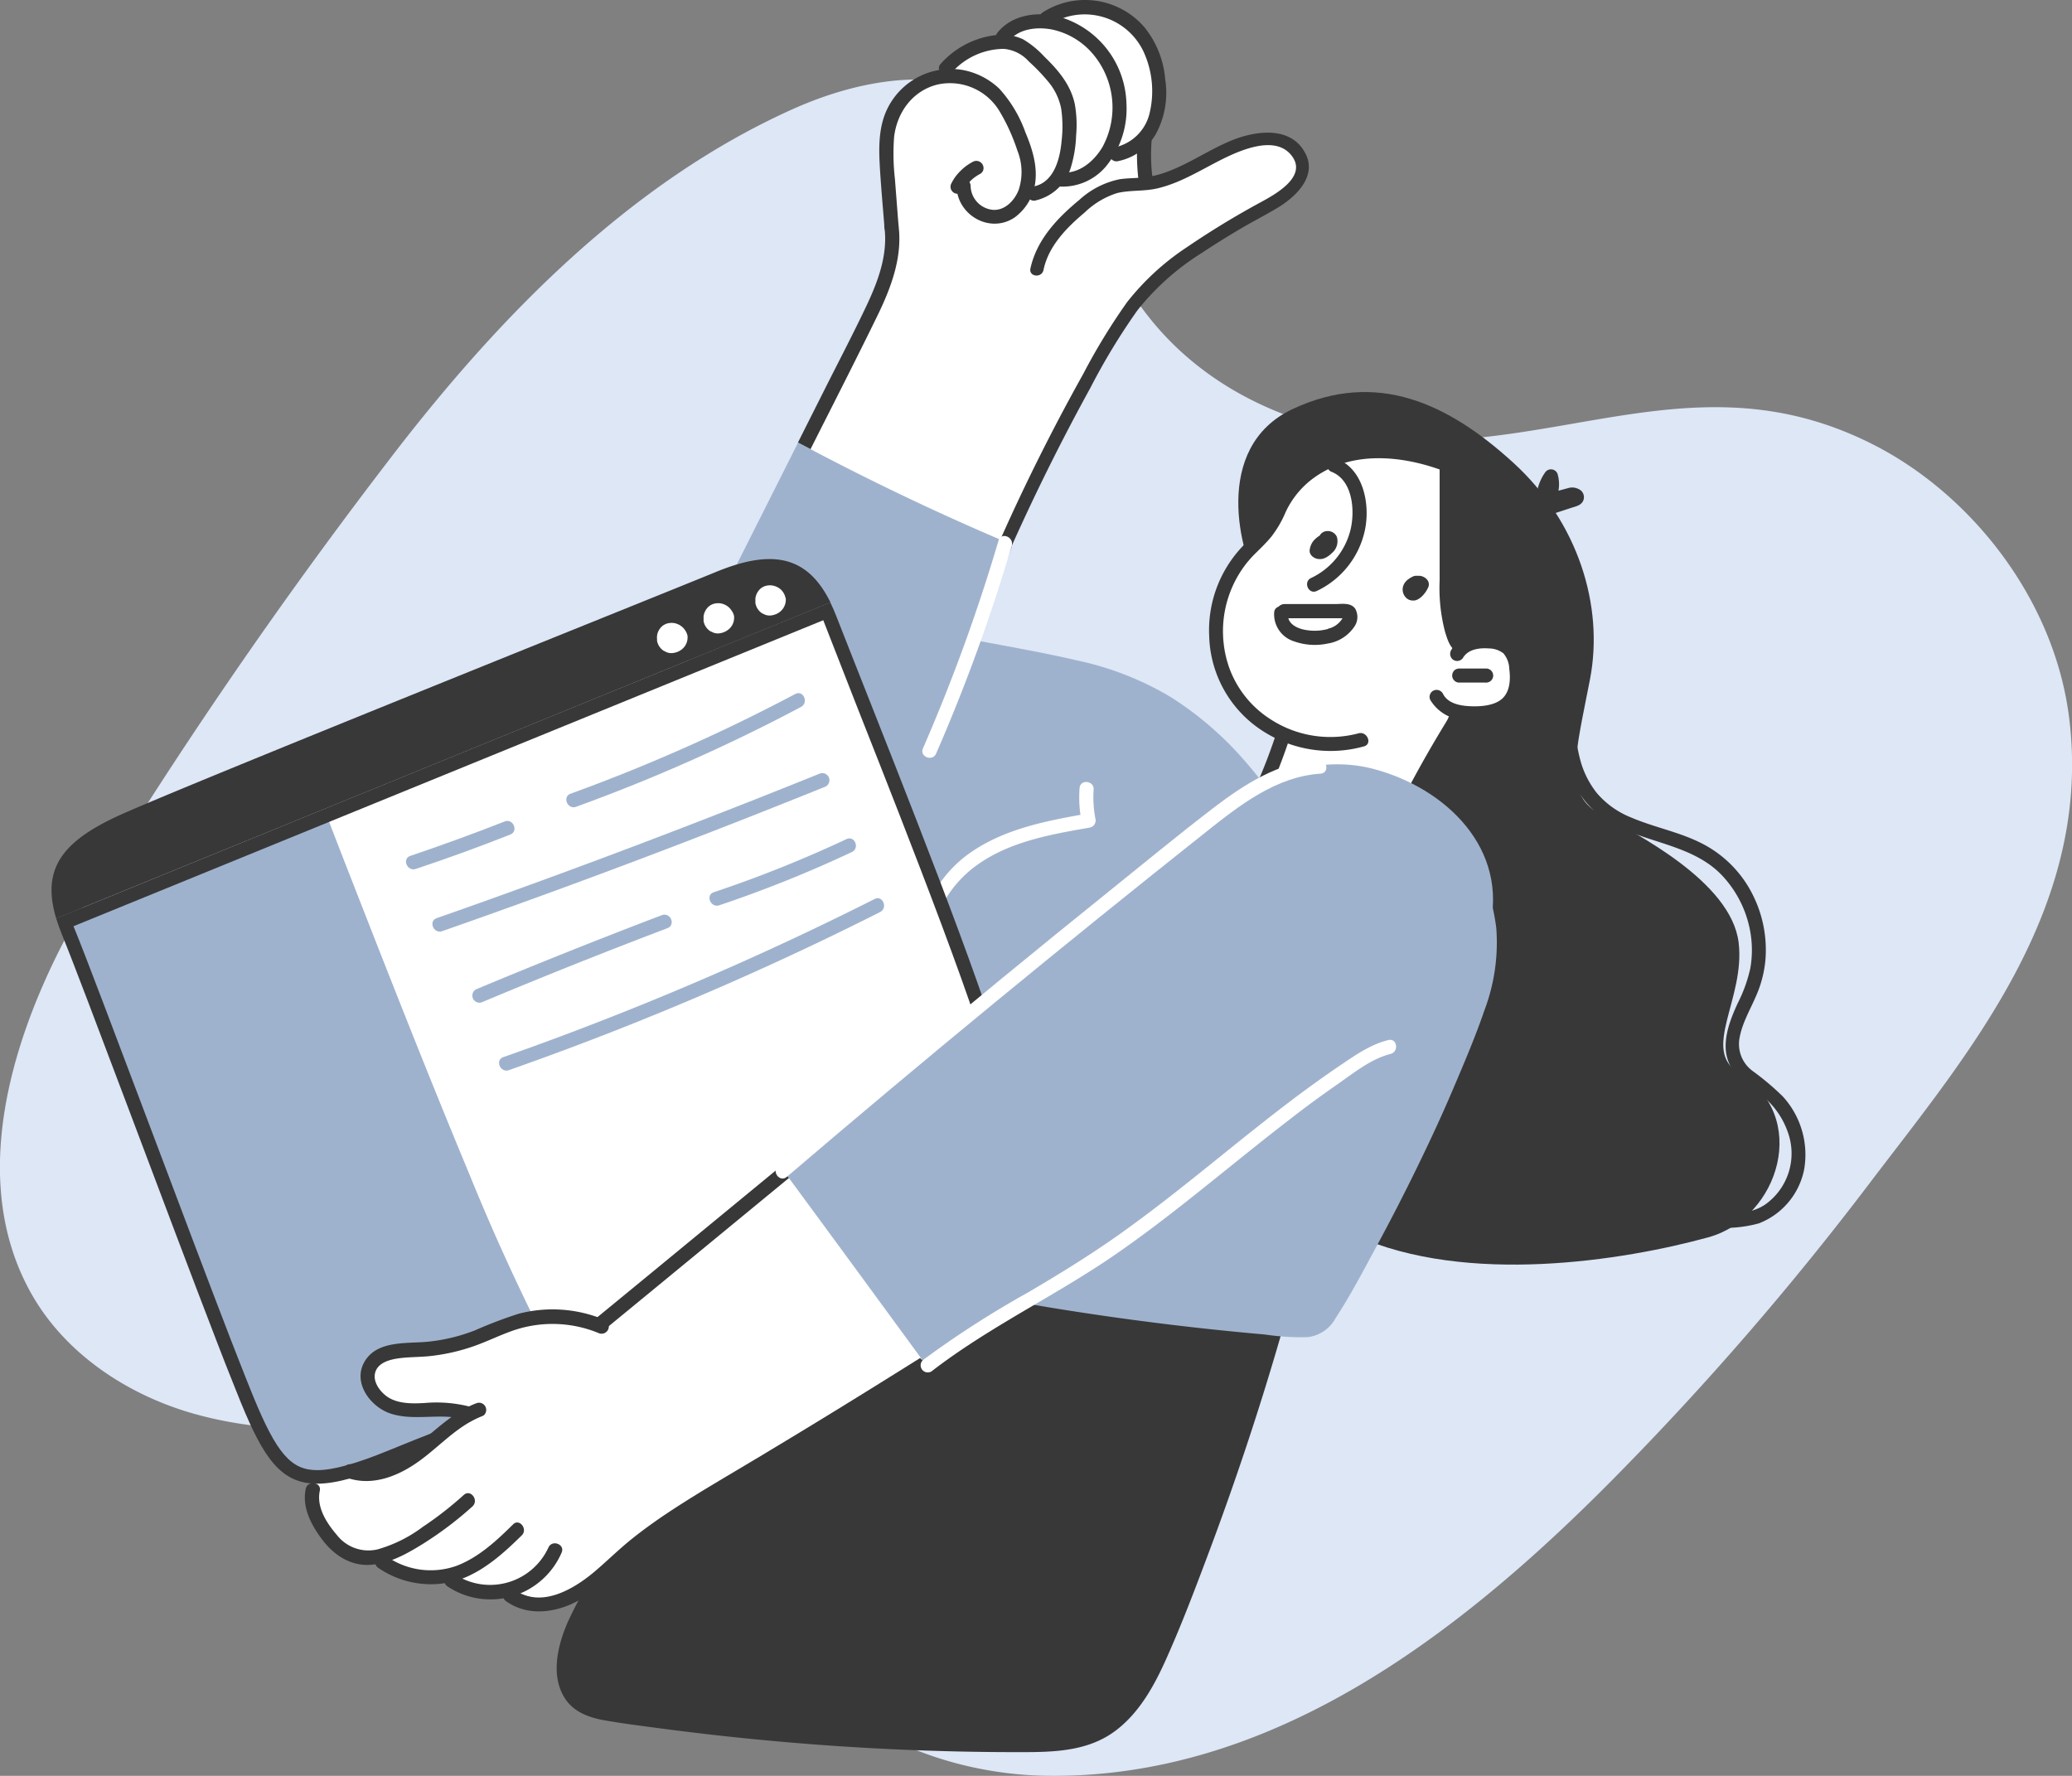 <svg id="Layer_1" data-name="Layer 1" xmlns="http://www.w3.org/2000/svg" viewBox="0 0 329 281.99"><rect x="0" y="0" width="329" height="281.99" fill="#808080" stroke="none"/><defs><style>.cls-1{fill:#dde7f6;}.cls-2{fill:#383838;}.cls-3{fill:#fff;}.cls-4{fill:#9fb2cd;}</style></defs><title>img_12</title><path class="cls-1" d="M1496.36,595.09a475.42,475.42,0,0,1-40.52,46.77c-24.63,24.94-54.55,47.91-90.37,47.28-16.73-.3-36.23-8.1-43.19-25-3.86-9.41-4-21.42-12.07-27.27-4.57-3.32-10.25-3.36-15.5-3.27l-33.51.59c-10.29.19-20.75.35-31-2.57s-20.4-9.41-25.87-19.35c-11.25-20.43-.52-46.44,9.25-62.57a796.72,796.72,0,0,1,47.34-69c17.85-23.45,38.75-44.62,64.35-56.15,12.46-5.62,28.56-8.08,39.19,3,6.42,6.72,9.07,16.72,14,24.91,11.56,19.33,34.11,26,53.6,24.41,22.67-1.85,42-11,65.37,1.12,15.14,7.88,28,24.07,30.56,42.49C1532.18,551.2,1511.76,574.78,1496.36,595.09Z" transform="translate(-1199.53 -407.16)"/><path class="cls-2" d="M1399.41,499.94c-2.84-4.44-7.64-21.73,5.4-27.84,13.35-6.25,24.72-.85,35,8.53S1454.24,503.35,1452,515s-4.26,18.18,1.42,21.31,21,10.79,22.18,20.54c1.06,8.91-6,17,0,20.65,11.37,6.82,6.54,23-4.83,26.14-13.45,3.7-38.35,7.67-56-.28s-6.54-70.18-6.54-70.18l-3.69-19.88Z" transform="translate(-1199.53 -407.16)"/><path class="cls-3" d="M1440.13,515.12a6,6,0,0,1-4.62,4.32,8.12,8.12,0,0,1-3.47.08c-.38-.07-1.43-.51-1.79-.27s-.46,1.14-.58,1.47a49.43,49.43,0,0,1-3.89,8.06,12.83,12.83,0,0,1-5.69,5.62,33.5,33.5,0,0,1-8.23,2.64,16.14,16.14,0,0,1-8.53-1.19c-1.1-.42-2.74-.79-3.14-2.06s.48-2.41,1.09-3.43q.2-.32.39-.66a21.83,21.83,0,0,0,2.2-6.44,4.06,4.06,0,0,1-1.62-.56.94.94,0,0,1-.56,0,5.76,5.76,0,0,1-3.62-3c-1.19-1.88-2.35-3.76-3.53-5.64a1.16,1.16,0,0,1,.06-1.36,24,24,0,0,1-.6-2.47,22.08,22.08,0,0,1-.22-6.64,11.73,11.73,0,0,1,3.1-6.47,50.43,50.43,0,0,0,4.26-5.19c.72-1.07,1.4-2.14,2.1-3.22.58-4.48,4.71-7.58,8.78-8.88a21.52,21.52,0,0,1,11.85-.33,7.94,7.94,0,0,1,3,.64,1.16,1.16,0,0,1,1.93.93c-.21,2.61-.38,5.24-.53,7.85a1.15,1.15,0,0,1,1.19,1.22c-.07,3.91-.15,7.82-.23,11.75,0,1.13-.16,2.62-.13,4.09.08.55.16,1.11.25,1.66a1,1,0,0,1,1.4.57l.27.75c.06.14.12.29.19.42a4,4,0,0,0,.67,1c0-.1.53-.44.6-.48a7.79,7.79,0,0,1,1-.5,5.32,5.32,0,0,1,4.28-.09A5,5,0,0,1,1440.13,515.12Z" transform="translate(-1199.53 -407.16)"/><path class="cls-3" d="M1406,434.31a8.38,8.38,0,0,1-2.7,3.33,30.12,30.12,0,0,1-3.85,2.78c-3,1.84-6,3.58-9,5.36s-6,3.33-8.41,5.67a47.24,47.24,0,0,0-6,7.83c-1.23,1.82-2.4,3.67-3.53,5.55-.39,3.51-2.8,6.48-4.57,9.48a113,113,0,0,0-5.82,11.78c-.81,1.81-1.62,3.63-2.46,5.43-.67,1.45-1.29,3.47-2.78,4.26s-3.36.26-4.83-.31a34.26,34.26,0,0,1-4.78-2.56,24,24,0,0,0-5.26-2.27,46.16,46.16,0,0,1-5.35-1.82,23.9,23.9,0,0,1-8.83-6.35c-2.55-3.21.34-7.23,2.14-10.1a90.21,90.21,0,0,0,5.64-10,72.7,72.7,0,0,0,5.83-18.87,1.08,1.08,0,0,1-.34-.63c-1-5-2-10.45,0-15.31,1.46-3.55,4.51-6.68,8.41-7.25a8.87,8.87,0,0,1,10-6.14,4.14,4.14,0,0,1,2.36-2.57,7.64,7.64,0,0,1,2.72-.48,4.15,4.15,0,0,0,2.47-.42,11.43,11.43,0,0,1,9.76-1.35,10.31,10.31,0,0,1,6.27,5.8c2.11,4.72.76,9.72-2.06,13.72.12,1.81.23,3.61.34,5.42,0,.28-.09,1.13.1,1.37s.55,0,.8,0a16.45,16.45,0,0,0,2.42-.48c3.13-.86,6-2.43,9-3.65a19,19,0,0,1,8.16-1.77C1404.23,429.93,1406.91,431.61,1406,434.31Z" transform="translate(-1199.53 -407.16)"/><path class="cls-2" d="M1402.64,440c-2,1.23-4.12,2.29-6.15,3.49s-4.1,2.49-6.11,3.82a40.33,40.33,0,0,0-10.24,9.12,102.34,102.34,0,0,0-7.46,12.29q-6.73,12.24-12.45,25c-.64-.27-1.27-.54-1.89-.82q6-13.49,13.2-26.38a98,98,0,0,1,6.93-11.35,40.25,40.25,0,0,1,9.6-8.81,134.49,134.49,0,0,1,11.65-7.09c2.28-1.24,7.34-4,5-7.26-2.49-3.47-7.94-1.12-10.93.34-3.44,1.7-6.69,3.83-10.47,4.72-2.1.5-4.29.25-6.38.74a13.15,13.15,0,0,0-5.2,3.11c-2.86,2.4-5.74,5.33-6.52,9.12-.28,1.31-2.34,1.08-2.08-.23,1-4.58,4.25-8,7.76-10.9a13.48,13.48,0,0,1,6.37-3.28c1.37-.21,2.77-.16,4.14-.33a15,15,0,0,0,3.17-.76c3.86-1.37,7.22-3.83,11-5.27,3.67-1.38,8.91-2,11.14,2.1C1408.74,434.94,1405.54,438.19,1402.64,440Z" transform="translate(-1199.53 -407.16)"/><path class="cls-2" d="M1355.6,433.39a1.14,1.14,0,0,0-1.47-.6,7.87,7.87,0,0,0-2,1.42,8.67,8.67,0,0,0-.89,1,7.8,7.8,0,0,0-.7,1.18,1.14,1.14,0,0,0,0,.85,1.12,1.12,0,0,0,1.47.6,1.29,1.29,0,0,0,.61-.63,7.4,7.4,0,0,1,1-1.32,6.39,6.39,0,0,1,1.21-.93l.2-.12a1.12,1.12,0,0,0,.61-.62A1.14,1.14,0,0,0,1355.6,433.39Z" transform="translate(-1199.53 -407.16)"/><path class="cls-2" d="M1362.34,428.16a20.51,20.51,0,0,0-4.12-6.9,11.4,11.4,0,0,0-6.28-3.06,11.25,11.25,0,0,0-11.49,6.18c-1.35,2.72-1.4,5.86-1.24,8.83.18,3.35.5,6.71.76,10.06.11,1.45,2.34,1.12,2.23-.32l-.57-7.36a35.51,35.51,0,0,1-.13-6.68c.46-3.94,3-7.44,7-8.35a9.18,9.18,0,0,1,9.83,4.42,30.48,30.48,0,0,1,2.75,6.11,9.08,9.08,0,0,1,.19,6.25c-.66,1.66-2.16,3.28-4.1,3.14a3.9,3.9,0,0,1-3.52-3.75c0-1.43-2.2-1.7-2.24-.25-.1,4.71,5.23,7.91,9.23,5.21a8.18,8.18,0,0,0,3.28-5.62C1364.26,433.36,1363.38,430.62,1362.34,428.16Z" transform="translate(-1199.53 -407.16)"/><path class="cls-2" d="M1370.2,423.73c-.65-3.11-2.64-5.44-4.86-7.59a14.87,14.87,0,0,0-3.38-2.75,8,8,0,0,0-4.52-.63,13.88,13.88,0,0,0-8.54,4.53c-1,1.06.83,2.4,1.8,1.34a11.17,11.17,0,0,1,8.19-3.71,6,6,0,0,1,4,2,30.42,30.42,0,0,1,3.14,3.28,9.49,9.49,0,0,1,2,4.22,19.8,19.8,0,0,1,.06,5.16c-.26,2.88-1.24,6.69-4.62,7.22a1.13,1.13,0,0,0,.32,2.23,7.68,7.68,0,0,0,5.85-5.55,19.54,19.54,0,0,0,.76-4.8A18.86,18.86,0,0,0,1370.2,423.73Z" transform="translate(-1199.53 -407.16)"/><path class="cls-2" d="M1367.6,409.79c-3.37-.84-7.41-.3-9.69,2.56-.9,1.13.9,2.48,1.8,1.34,1.59-2,4.48-2.29,6.83-1.85a11.68,11.68,0,0,1,6.17,3.49,13.16,13.16,0,0,1,1.89,15.15c-1.38,2.33-3.77,4.36-6.62,4.07a1.12,1.12,0,0,0-.26,2.23,9,9,0,0,0,7.81-3.7,14.39,14.39,0,0,0,2.86-9.49A14.75,14.75,0,0,0,1367.6,409.79Z" transform="translate(-1199.53 -407.16)"/><path class="cls-2" d="M1384.55,419.8a15.06,15.06,0,0,0-3.3-8.31,12.44,12.44,0,0,0-16.14-2.37c-1.24.75.16,2.52,1.38,1.77a10.34,10.34,0,0,1,14.57,4.37,15,15,0,0,1,1,9.9,7.24,7.24,0,0,1-5.49,5.39,1.13,1.13,0,0,0,.32,2.23,9,9,0,0,0,6.13-4.27A13.66,13.66,0,0,0,1384.55,419.8Z" transform="translate(-1199.53 -407.16)"/><path class="cls-2" d="M1382.52,435.31a28.53,28.53,0,0,1-.14-5.69,1.13,1.13,0,0,0-2.24-.26,34.56,34.56,0,0,0,.15,6.27,1.13,1.13,0,0,0,1.27.95A1.15,1.15,0,0,0,1382.52,435.31Z" transform="translate(-1199.53 -407.16)"/><path class="cls-2" d="M1338.75,457.5c-3.42,7-7,14-10.53,21l-2-1.05q2.08-4.14,4.16-8.27c2.19-4.37,4.46-8.69,6.56-13.1,1.94-4.06,3.65-8.45,3-13a1.13,1.13,0,0,1,2.23-.32C1342.92,447.92,1341,452.91,1338.75,457.5Z" transform="translate(-1199.53 -407.16)"/><path class="cls-4" d="M1409.6,540.43c-.49,2.61-2.32,4.46-4.35,6-2.23,1.72-4.54,3.35-6.92,4.84-4.79,3-10.07,5.39-15.8,5.58a1.17,1.17,0,0,1-.87-.34c-8.17-1.34-16.32-2.69-24.45-4.13-12.19-2.18-25-4.08-36-10.15-5.09-2.81-10.49-6.68-13.11-12-3-6.17-.93-13.21,1.1-19.33a1,1,0,0,1,.51-.61l7.3-14.48,8.24-16.37,1-2,1.89,1q14.89,7.86,30.19,14.4c.65.29,1.28.56,1.91.82a1.08,1.08,0,0,1-.07.46l-.64,1.68-5,13.06c5.37,1,10.77,1.95,16.1,3.19a48.71,48.71,0,0,1,14.73,5.76,53,53,0,0,1,11.46,9.77c3.17,3.53,5.92,7.89,10.35,10a1.14,1.14,0,0,1,.66,1.11l1.3.74A1.1,1.1,0,0,1,1409.6,540.43Z" transform="translate(-1199.53 -407.16)"/><path class="cls-2" d="M1428.87,479.66c-6.23-2.22-13.35-3-19.47,0a16.56,16.56,0,0,0-6.44,5.44,39.81,39.81,0,0,0-2.14,4.1,15.68,15.68,0,0,1-3,3.75,19.32,19.32,0,0,0-6.29,15.21,18.52,18.52,0,0,0,7.2,14.16,19.83,19.83,0,0,0,17.38,3.36c1.39-.39.49-2.46-.88-2.07a17.41,17.41,0,0,1-14-2.26,16.27,16.27,0,0,1-7.42-12.16,17.46,17.46,0,0,1,4.59-13.69c1-1,2.08-2,3-3.12a17.15,17.15,0,0,0,2.24-3.84,14,14,0,0,1,5-5.84c5.79-3.87,13.2-3.2,19.46-1C1429.41,482.24,1430.24,480.15,1428.87,479.66Z" transform="translate(-1199.53 -407.16)"/><path class="cls-2" d="M1411.8,492.4a1.56,1.56,0,0,0-1.47-.91,1.44,1.44,0,0,0-.89.29,1.18,1.18,0,0,0-.35.42,4.16,4.16,0,0,0-1.07.93,2.91,2.91,0,0,0-.51,1.2,1.22,1.22,0,0,0,0,.57,1.29,1.29,0,0,0,.49.68,1.74,1.74,0,0,0,.8.34,2.16,2.16,0,0,0,.59,0,2.05,2.05,0,0,0,.58-.18,3.6,3.6,0,0,0,1-.72A2.45,2.45,0,0,0,1411.8,492.4Z" transform="translate(-1199.53 -407.16)"/><path class="cls-2" d="M1426.17,499.25a2,2,0,0,0-.29-.29,1.91,1.91,0,0,0-.86-.36,2.81,2.81,0,0,0-.41,0,1.42,1.42,0,0,0-.7.09,4.31,4.31,0,0,0-.87.53,2.63,2.63,0,0,0-.43.45,2.11,2.11,0,0,0-.34.8,1.82,1.82,0,0,0,0,.57,1.82,1.82,0,0,0,.67,1.17,2.49,2.49,0,0,0,.36.21l.39.1h.43a1.81,1.81,0,0,0,.45-.14,2.92,2.92,0,0,0,.57-.37,4.32,4.32,0,0,0,.73-.81,4.76,4.76,0,0,0,.34-.57l.09-.18A1.17,1.17,0,0,0,1426.17,499.25Z" transform="translate(-1199.53 -407.16)"/><path class="cls-2" d="M1411.79,480a1.12,1.12,0,0,0-.82,2.09c3.37,1.33,3.73,6.18,3,9.19a11.51,11.51,0,0,1-6.25,7.66c-1.31.6-.44,2.67.88,2.07a13.87,13.87,0,0,0,7.66-9.69C1417.1,487.3,1416.08,481.7,1411.79,480Z" transform="translate(-1199.53 -407.16)"/><path class="cls-2" d="M1414.71,503.81c-.71-1-2.13-.73-3.17-.73h-8a1.33,1.33,0,0,0-1,.42,1,1,0,0,0-.69.88A4.5,4.5,0,0,0,1405,509a9.82,9.82,0,0,0,5.4.34,6.22,6.22,0,0,0,4.12-2.59A2.68,2.68,0,0,0,1414.71,503.81Zm-4.33,3.23a8.06,8.06,0,0,1-3.59.14c-1.06-.17-2.41-.76-2.69-1.85h8.6A3.57,3.57,0,0,1,1410.38,507Z" transform="translate(-1199.53 -407.16)"/><path class="cls-2" d="M1441.46,513.62a7.47,7.47,0,0,0-1.17-3.77A5.12,5.12,0,0,0,1437,508c-2.4-.46-5.73,0-7,2.32a1.17,1.17,0,0,0,.23,1.58,1.13,1.13,0,0,0,1.57-.23c.81-1.43,2.64-1.66,4.15-1.54a3.78,3.78,0,0,1,2.3.78,4,4,0,0,1,.93,2.49c.21,1.55.14,3.51-1.08,4.66s-3.39,1.31-5,1.25-3.6-.38-4.42-1.92a1.15,1.15,0,0,0-1.47-.6,1.13,1.13,0,0,0-.6,1.47,6.61,6.61,0,0,0,5.54,3.24c2.32.23,5.14,0,7.06-1.41S1441.65,516,1441.46,513.62Z" transform="translate(-1199.53 -407.16)"/><path class="cls-2" d="M1435.62,513.32h-4.26a1.26,1.26,0,0,0-.82.22,1.17,1.17,0,0,0-.42.77,1.13,1.13,0,0,0,1,1.24h4.26a1.19,1.19,0,0,0,.81-.23,1.16,1.16,0,0,0,.43-.76A1.13,1.13,0,0,0,1435.62,513.32Z" transform="translate(-1199.53 -407.16)"/><path class="cls-2" d="M1432.19,508.47a1.42,1.42,0,0,0-.59-.37,9.15,9.15,0,0,1-.36-.86,11.76,11.76,0,0,1-.44-1.54,21.13,21.13,0,0,1-.4-3.17c-.14-2.37-.06-4.75-.05-7.12l0-14.94c0-1.43-2.23-1.7-2.23-.25,0,6.37,0,12.75,0,19.12a27.43,27.43,0,0,0,.87,8.18c.32,1,.8,2.82,2,3.06A1.27,1.27,0,0,0,1432.19,508.47Z" transform="translate(-1199.53 -407.16)"/><path class="cls-2" d="M1402.15,523.71a88.32,88.32,0,0,1-5.59,13.27,1.14,1.14,0,0,0,.64,1.46,1.16,1.16,0,0,0,1.46-.64,90.44,90.44,0,0,0,5.59-13.27C1404.7,523.17,1402.61,522.33,1402.15,523.71Z" transform="translate(-1199.53 -407.16)"/><path class="cls-2" d="M1430.28,520q-4.46,7.08-8.27,14.53a1.13,1.13,0,0,0,.64,1.46,1.16,1.16,0,0,0,1.46-.64q3.67-7.17,8-14C1432.85,520.11,1431.05,518.75,1430.28,520Z" transform="translate(-1199.53 -407.16)"/><path class="cls-2" d="M1405,610.82a13.36,13.36,0,0,1-.81,3.88c-.42,1.5-.84,3-1.28,4.5q-2.55,8.82-5.45,17.54t-6.13,17.31c-2.06,5.48-4.15,11-6.53,16.33-1.89,4.26-4.24,8.61-8,11.5-4.54,3.5-10.19,3.51-15.66,3.51q-18.89,0-37.73-1.67-9.4-.83-18.77-2.07c-3.05-.4-6.13-.79-9.16-1.32-2.37-.42-4.76-1.27-6.17-3.36-2.46-3.65-1.22-8.63.42-12.34a79,79,0,0,1,7.16-12.3,112.61,112.61,0,0,1,19.1-21.5,114.72,114.72,0,0,1,24-16.07,109.43,109.43,0,0,1,24.74-8.83c.94-.33,1.88-.63,2.84-.9a52.49,52.49,0,0,1,32,1.23C1401.77,607.08,1404.89,608,1405,610.82Z" transform="translate(-1199.53 -407.16)"/><path class="cls-4" d="M1435.2,567.68c-1.45,4.25-3.25,8.42-5,12.54s-3.68,8.26-5.66,12.32-4.1,8.2-6.28,12.23-4.24,8-6.67,11.72a5.8,5.8,0,0,1-4.42,3,38.88,38.88,0,0,1-6.81-.42q-7.08-.62-14.12-1.46-14.28-1.7-28.43-4.28a1.07,1.07,0,0,1-.79-.57,6,6,0,0,1-4.28-4.5,13.8,13.8,0,0,1-.16-3.85c.09-1.52.19-3,.27-4.57.17-3.17.31-6.34.4-9.51,0-1.62.08-3.23.1-4.85,0-.72.08-1.45,0-2.17a2.39,2.39,0,0,0-.08-.59l-.34-.37a.89.89,0,0,1-.82-1c-1-1.12-1.91-2.25-2.8-3.44a23.25,23.25,0,0,1-4.88-11.44,36.07,36.07,0,0,1,1.25-12.86,25,25,0,0,1,6-10.93,37.19,37.19,0,0,1,9.53-7.64c4-2.09,8.23-2.27,12.63-2.15,4.74.12,9.5.18,14.24-.09a124.33,124.33,0,0,0,14-1.72,52.85,52.85,0,0,1,13.39-1.08,21.11,21.11,0,0,1,11.21,4,24.54,24.54,0,0,1,6.79,8.72,36.14,36.14,0,0,1,3.64,11.76A30.41,30.41,0,0,1,1435.2,567.68Z" transform="translate(-1199.53 -407.16)"/><path class="cls-3" d="M1373.49,537.3a18,18,0,0,1-.31-4.75c.11-1.43-2.12-1.7-2.23-.25a19.47,19.47,0,0,0,.14,4.25c-6.09,1.09-12.29,2.4-17.47,6s-8,9.35-9.17,15.55c-.27,1.42,2,1.67,2.24.25a26.41,26.41,0,0,1,2.86-8.23,18.27,18.27,0,0,1,5.7-6c5.11-3.42,11.34-4.5,17.29-5.54A1.15,1.15,0,0,0,1373.49,537.3Z" transform="translate(-1199.53 -407.16)"/><path class="cls-3" d="M1263.33,651.31c-1.89,3.22-6.41,3.29-9.17,1.28a9.27,9.27,0,0,1-2-2,5.12,5.12,0,0,1-2.53-2.34c-1.07-2-.8-4.61-.3-6.72a1,1,0,0,1,.18-.62,2.46,2.46,0,0,1,1.38-1.59c1.08-.41,2,.31,3,.73a12.18,12.18,0,0,0,3.08.93c1,.17,2,.26,2.92.5a5.34,5.34,0,0,1,3.87,3.8A7.93,7.93,0,0,1,1263.33,651.31Z" transform="translate(-1199.53 -407.16)"/><path class="cls-4" d="M1290.08,627.64c-11.6,4.54-21.88,8.51-27.52,10.82-15.17,6.24-18.58,4-24.15-9.53-.65-1.57-1.47-3.64-2.43-6.08l-1.28-3.33c-7.6-19.67-21-55.94-24.22-63.67-.37-.9-.67-1.74-.92-2.56l41.72-17c1.24,3.19,2.46,6.38,3.71,9.56,6.24,16,12.52,32,19.12,47.83A349.51,349.51,0,0,0,1290.08,627.64Z" transform="translate(-1199.53 -407.16)"/><path class="cls-3" d="M1344.24,605.08c-11.08,5.61-34.52,14.89-54.16,22.56a349.51,349.51,0,0,1-16-34c-6.6-15.85-12.88-31.84-19.12-47.83-1.25-3.18-2.47-6.37-3.71-9.56l2.4-1,77-31.44c.31.65.63,1.36.92,2.12,1.11,2.93,2.85,7.31,4.9,12.51.36.92.74,1.86,1.12,2.84,8.09,20.47,20,50.85,20.79,57.93C1359.5,588.53,1361.87,596.17,1344.24,605.08Z" transform="translate(-1199.53 -407.16)"/><path class="cls-2" d="M1359.55,579.33c-.81-7.18-12.9-38-21.1-58.78l-1.14-2.89c-2.08-5.27-3.84-9.71-5-12.69-.3-.77-.62-1.49-.94-2.15l-78.18,31.91L1208.45,553c.26.83.56,1.69.93,2.6,3.23,7.84,16.87,44.65,24.58,64.61l1.31,3.38c1,2.48,1.8,4.58,2.46,6.17,3.68,9,6.43,13,12.17,13,3.06,0,7-1.16,12.34-3.37,15.4-6.33,65-24.83,82.89-33.87S1360.62,588.76,1359.55,579.33Zm-15.41,24.27c-12.71,6.43-41.65,17.71-62.78,25.94-8.35,3.25-15.56,6.06-19.95,7.87-5.4,2.22-9,3.2-11.51,3.2-4.15,0-6.42-2.62-10.15-11.68-.6-1.47-1.4-3.48-2.44-6.14-.34-.86-.69-1.77-1.06-2.72l-.25-.64c-3.51-9.1-8.17-21.48-12.68-33.45-5.22-13.84-10.15-26.92-11.91-31.22l-.21-.52,20.46-8.35,22.39-9.14,76.2-31.1c1.16,3,2.89,7.41,5,12.8l.59,1.5c.19.46.37.92.55,1.4,6.54,16.57,20.15,51,21,58.22l.24,2C1358.65,589.88,1359.4,595.89,1344.14,603.6Z" transform="translate(-1199.53 -407.16)"/><path class="cls-2" d="M1331.4,502.82l-78.18,31.91L1208.45,553a19.78,19.78,0,0,1-.52-2.16c-1.15-6.45,2.23-10.41,10.48-14.18,10.1-4.62,85.55-34.87,94.79-38.67,7.73-3.18,13.31-3,17.11,2.9A20.42,20.42,0,0,1,1331.4,502.82Z" transform="translate(-1199.53 -407.16)"/><path class="cls-3" d="M1347.2,621.82a52.74,52.74,0,0,1-5.25,4.54,112.94,112.94,0,0,1-14.7,9.13l-.51.39a1,1,0,0,1-.67.25c-1.87,1-3.74,2-5.6,3a113.09,113.09,0,0,0-22.35,15.93.94.94,0,0,1-.75.27c-4.09,3.82-9.31,7.21-15,5a1.21,1.21,0,0,1-.69-1.34c-.07-.15-.12-.3-.18-.45a11.87,11.87,0,0,1-6,.6c-1.26-.21-3.17-.89-4-2.06a10.65,10.65,0,0,1-7.27.64,4.91,4.91,0,0,1-3.35-2.48c-.23-4.75-.4-9.41-.55-14.08a27.85,27.85,0,0,0,5.16-3.51l8.78-6.78-7.8-.82-.17.06c-1.91.41-3.94.63-5.67-.46a3.82,3.82,0,0,1-1.84-3.83c.53-2.88,4.15-4.11,6.66-4.55,1.8-.31,3.58.23,5.37-.21a42.53,42.53,0,0,0,5.21-2c6.11-2.34,13.14-4.06,19.38-1.38,1.58-1.07,3.11-2.22,4.57-3.43a9.31,9.31,0,0,1,3.34-2.91,1.11,1.11,0,0,1,.56-.13l14.44-12.91,4-3.6c1.19-1.07,2.3-1.69,3.92-1.22a27.34,27.34,0,0,1,8.09,4.15,48.12,48.12,0,0,1,6.89,6.1,39,39,0,0,1,5.85,7.23,11.94,11.94,0,0,1,1.65,4.74,1,1,0,0,1,.81.45C1351,618.38,1348.62,620.41,1347.2,621.82Z" transform="translate(-1199.53 -407.16)"/><path class="cls-2" d="M1294.64,618.87a19.19,19.19,0,0,0-14.1-.26c-2.08.76-4.06,1.75-6.17,2.45a31.24,31.24,0,0,1-6.68,1.45c-1.76.18-3.53.11-5.28.41-1.32.23-2.92.76-3.31,2.21s.75,3,1.92,3.82c1.68,1.15,4,1.11,5.92,1a21.42,21.42,0,0,1,7,.53,7.86,7.86,0,0,1,2.51,1.28,1.28,1.28,0,0,1-.38.23,14.18,14.18,0,0,0-1.92.93,8.22,8.22,0,0,0-3-.74c-.6-.06-1.19-.07-1.75-.07-2.6,0-5.2.34-7.72-.44-3.4-1.05-6.37-5.15-4.11-8.54,2.13-3.22,6.86-2.56,10.15-2.94a28.38,28.38,0,0,0,7.26-1.79,68.81,68.81,0,0,1,6.92-2.63,21.32,21.32,0,0,1,13.56.95A1.13,1.13,0,0,1,1294.64,618.87Z" transform="translate(-1199.53 -407.16)"/><path class="cls-2" d="M1276.44,631.81a1.28,1.28,0,0,1-.38.23,14.18,14.18,0,0,0-1.92.93c-2.94,1.67-5.3,4.22-8.05,6.2-3.27,2.37-7.4,4.05-11.42,2.67-1.37-.48-.54-2.57.82-2.1,3.76,1.3,7.6-1,10.44-3.27,1.74-1.4,3.4-2.94,5.22-4.24a19.13,19.13,0,0,1,2.78-1.7,12,12,0,0,1,1.26-.55A1.14,1.14,0,0,1,1276.44,631.81Z" transform="translate(-1199.53 -407.16)"/><path class="cls-2" d="M1273.17,644.55a56,56,0,0,1-6.51,5.07,21.92,21.92,0,0,1-7.17,3.57,6.34,6.34,0,0,1-6.49-2.31c-1.65-1.92-3.24-4.42-2.69-7,.29-1.42-2-1.67-2.24-.26-.63,3,1,5.93,2.77,8.21s4.34,4,7.44,3.82,5.92-1.79,8.49-3.39a56.38,56.38,0,0,0,7.78-5.89C1275.62,645.36,1274.24,643.58,1273.17,644.55Z" transform="translate(-1199.53 -407.16)"/><path class="cls-2" d="M1281,649.22c-2.62,2.59-5.45,5.23-8.94,6.57a12.22,12.22,0,0,1-11.11-1.46c-1.22-.78-2.57,1-1.35,1.8a14.73,14.73,0,0,0,12.5,2c4-1.27,7.32-4.24,10.27-7.16C1283.39,650,1282,648.21,1281,649.22Z" transform="translate(-1199.53 -407.16)"/><path class="cls-2" d="M1286.61,652.9a10.19,10.19,0,0,1-14.65,4.39c-1.22-.77-2.58,1-1.35,1.8a12.31,12.31,0,0,0,18.09-5.37C1289.3,652.4,1287.2,651.58,1286.61,652.9Z" transform="translate(-1199.53 -407.16)"/><path class="cls-2" d="M1347.06,624.56q-9.09,5.7-18.26,11.26-6.6,4-13.27,8a143.93,143.93,0,0,0-12.52,8.12c-2,1.47-3.8,3.06-5.61,4.71a34.64,34.64,0,0,1-5.51,4.38c-3.61,2.15-8.34,3-12,.39-1.19-.84.17-2.64,1.35-1.8,4.26,3,9.48-.15,12.82-3,2-1.71,3.86-3.55,5.92-5.19s4.34-3.25,6.61-4.72c4.16-2.71,8.46-5.19,12.71-7.74q6.69-4,13.34-8.09t13-8.08Z" transform="translate(-1199.53 -407.16)"/><path class="cls-2" d="M1324.81,594.21c-16.23,13.37-29.47,24.24-29.79,24.5l-1.44-1.73c.33-.27,13.62-11.17,29.89-24.58C1323.92,593,1324.37,593.6,1324.81,594.21Z" transform="translate(-1199.53 -407.16)"/><path class="cls-4" d="M1436,554.77c-4,16.2-23.33,26.69-24.14,27.14q-14.61,10-29.33,19.78-16.65,11-33.58,21.68l-1.91,1.19-1.32-1.81q-10.44-14.29-20.93-28.54c-.44-.61-.89-1.21-1.34-1.81q.87-.71,1.74-1.44c23.84-19.63,53.2-43.9,57.83-48.1,12.87-11.67,24.5-16.25,34.56-13.61C1429.16,532.3,1439.2,542,1436,554.77Z" transform="translate(-1199.53 -407.16)"/><path class="cls-2" d="M1450.14,484.8a2.19,2.19,0,0,0-1.55-.15l-1.6.43a5.8,5.8,0,0,0-.16-2.71,1.12,1.12,0,0,0-1.93-.23,7.83,7.83,0,0,0-1.43,5.11l-1,.33a1.13,1.13,0,0,0-.6,1.47,1.15,1.15,0,0,0,1.47.6l3.8-1.23,1.83-.6c.69-.23,1.52-.36,1.9-1.05A1.41,1.41,0,0,0,1450.14,484.8Z" transform="translate(-1199.53 -407.16)"/><path class="cls-2" d="M1482.6,581.26a42.62,42.62,0,0,0-4.83-4.07,5.3,5.3,0,0,1-2-5.36c.42-2.21,1.6-4.24,2.49-6.28a18.36,18.36,0,0,0,1.56-5.63,19.48,19.48,0,0,0-2-10.71,18.28,18.28,0,0,0-7.63-7.89c-3.68-2-7.85-2.71-11.67-4.35a13.93,13.93,0,0,1-5.43-3.87,14.39,14.39,0,0,1-2.72-5.58c-1.13-4.39-.87-9-.5-13.49.11-1.44-2.12-1.7-2.24-.25-.6,7.31-1,16.19,4.68,21.79s15.09,4.73,20.66,10.61a17.46,17.46,0,0,1,4.56,9.45,16.82,16.82,0,0,1-.08,5.3,23.34,23.34,0,0,1-2,5.54c-1.72,3.74-3.27,8.15,0,11.56,1.38,1.45,3.16,2.4,4.61,3.76a12.82,12.82,0,0,1,3.35,5.16,9.93,9.93,0,0,1-3.58,11.47c-2.21,1.5-4.91,1.5-7.48,1.41-3-.11-5.93-.24-8.9-.36-1.44-.05-1.71,2.18-.25,2.24l8.17.32a20.09,20.09,0,0,0,7.45-.61,11.6,11.6,0,0,0,7.18-8.56A13.71,13.71,0,0,0,1482.6,581.26Z" transform="translate(-1199.53 -407.16)"/><path class="cls-3" d="M1308.27,507.18a2.26,2.26,0,0,0-.52-.55,2.41,2.41,0,0,0-.66-.38,2.29,2.29,0,0,0-.72-.17,2.55,2.55,0,0,0-1,.12.85.85,0,0,0-.22.09,2.47,2.47,0,0,0-.44.27,2.5,2.5,0,0,0-.62.79,2.14,2.14,0,0,0-.23.77,2.26,2.26,0,0,0,0,.52,2.46,2.46,0,0,0,0,.28,2.43,2.43,0,0,0,1,1.55l.3.15a2,2,0,0,0,.5.2,2.08,2.08,0,0,0,.93,0,2.66,2.66,0,0,0,1-.4,2.45,2.45,0,0,0,1-1.28,2.54,2.54,0,0,0,.1-1.06A2.41,2.41,0,0,0,1308.27,507.18Z" transform="translate(-1199.53 -407.16)"/><path class="cls-3" d="M1315.65,504.06a2.27,2.27,0,0,0-.51-.56,2.57,2.57,0,0,0-.66-.38,2.6,2.6,0,0,0-.72-.17,2.81,2.81,0,0,0-1,.12l-.22.09a3.12,3.12,0,0,0-.43.27,2.4,2.4,0,0,0-.62.8,2.25,2.25,0,0,0-.24.76,4.69,4.69,0,0,0,0,.53,1.41,1.41,0,0,0,0,.28,2.41,2.41,0,0,0,1,1.55,1,1,0,0,0,.3.14,1.63,1.63,0,0,0,.49.2,2,2,0,0,0,.94,0,2.64,2.64,0,0,0,1-.41,2.43,2.43,0,0,0,1-1.28,2.48,2.48,0,0,0,.1-1.05A2.36,2.36,0,0,0,1315.65,504.06Z" transform="translate(-1199.53 -407.16)"/><path class="cls-3" d="M1324.26,502.14a2.38,2.38,0,0,0-.37-.92,2.27,2.27,0,0,0-.51-.56,2.67,2.67,0,0,0-1.39-.55,2.75,2.75,0,0,0-1,.12,2,2,0,0,0-.22.09,2.89,2.89,0,0,0-.44.27,2.69,2.69,0,0,0-.62.8,2.48,2.48,0,0,0-.23.76,4.69,4.69,0,0,0,0,.53,1.24,1.24,0,0,0,0,.27,2.41,2.41,0,0,0,1,1.56,1.55,1.55,0,0,0,.29.14,1.81,1.81,0,0,0,.5.2,2.09,2.09,0,0,0,.93,0,2.79,2.79,0,0,0,1-.41,2.47,2.47,0,0,0,1.09-2.34Z" transform="translate(-1199.53 -407.16)"/><path class="cls-4" d="M1279.68,537.6q-7.46,2.92-15,5.47c-1.37.46-.49,2.53.88,2.07q7.59-2.53,15-5.46C1281.91,539.15,1281,537.08,1279.68,537.6Z" transform="translate(-1199.53 -407.16)"/><path class="cls-4" d="M1325.81,517.36a280.28,280.28,0,0,1-35.67,15.83c-1.37.5-.49,2.57.87,2.08a279.66,279.66,0,0,0,35.67-15.83C1328,518.76,1327.09,516.69,1325.81,517.36Z" transform="translate(-1199.53 -407.16)"/><path class="cls-4" d="M1329.7,530q-23.49,9.49-47.33,18.14-6.73,2.45-13.49,4.81c-1.37.48-.49,2.55.87,2.07q23.93-8.38,47.52-17.64,6.66-2.62,13.31-5.3A1.13,1.13,0,0,0,1329.7,530Z" transform="translate(-1199.53 -407.16)"/><path class="cls-4" d="M1304.63,552.48q-14.85,5.65-29.51,11.78a1.13,1.13,0,0,0,.88,2.07q14.65-6.14,29.51-11.78C1306.86,554,1306,552,1304.63,552.48Z" transform="translate(-1199.53 -407.16)"/><path class="cls-4" d="M1333.93,540.41a196.28,196.28,0,0,1-21.06,8.43c-1.37.46-.49,2.53.88,2.07a197,197,0,0,0,21-8.43C1336.11,541.86,1335.24,539.79,1333.93,540.41Z" transform="translate(-1199.53 -407.16)"/><path class="cls-4" d="M1338.4,549.92a496.78,496.78,0,0,1-45.66,20.22q-6.6,2.54-13.28,4.88c-1.37.48-.48,2.55.88,2.07a494.43,494.43,0,0,0,46.22-18.91q6.4-3,12.71-6.19C1340.56,551.34,1339.69,549.26,1338.4,549.92Z" transform="translate(-1199.53 -407.16)"/><path class="cls-3" d="M1420,572.31c-2.78.68-5.13,2.31-7.47,3.89s-4.82,3.36-7.18,5.12c-4.66,3.5-9.18,7.17-13.73,10.83s-9.19,7.34-14,10.77-9.79,6.5-14.87,9.48a155,155,0,0,0-16.67,10.73,1.13,1.13,0,0,0,1.38,1.78c9.15-7.07,19.69-12,29.18-18.55s18.31-14.24,27.5-21.31c2.55-2,5.14-3.89,7.78-5.73s5.29-4,8.37-4.79C1421.7,574.19,1421.39,572,1420,572.31Z" transform="translate(-1199.53 -407.16)"/><path class="cls-3" d="M1408.87,527.79c-6.29.4-11.76,3.91-16.64,7.64-5.61,4.3-11.08,8.81-16.59,13.25q-17,13.68-33.71,27.68-9.47,7.9-18.84,15.91c-1.1.93.27,2.71,1.37,1.77q16.39-14,33-27.66T1391,539.29c5.35-4.25,11.14-8.82,18.23-9.28C1410.64,529.92,1410.31,527.7,1408.87,527.79Z" transform="translate(-1199.53 -407.16)"/><path class="cls-3" d="M1358.08,493a282.83,282.83,0,0,1-12,33c-.58,1.32,1.52,2.15,2.09.82a281,281,0,0,0,12-33C1360.58,492.43,1358.49,491.59,1358.08,493Z" transform="translate(-1199.53 -407.16)"/></svg>